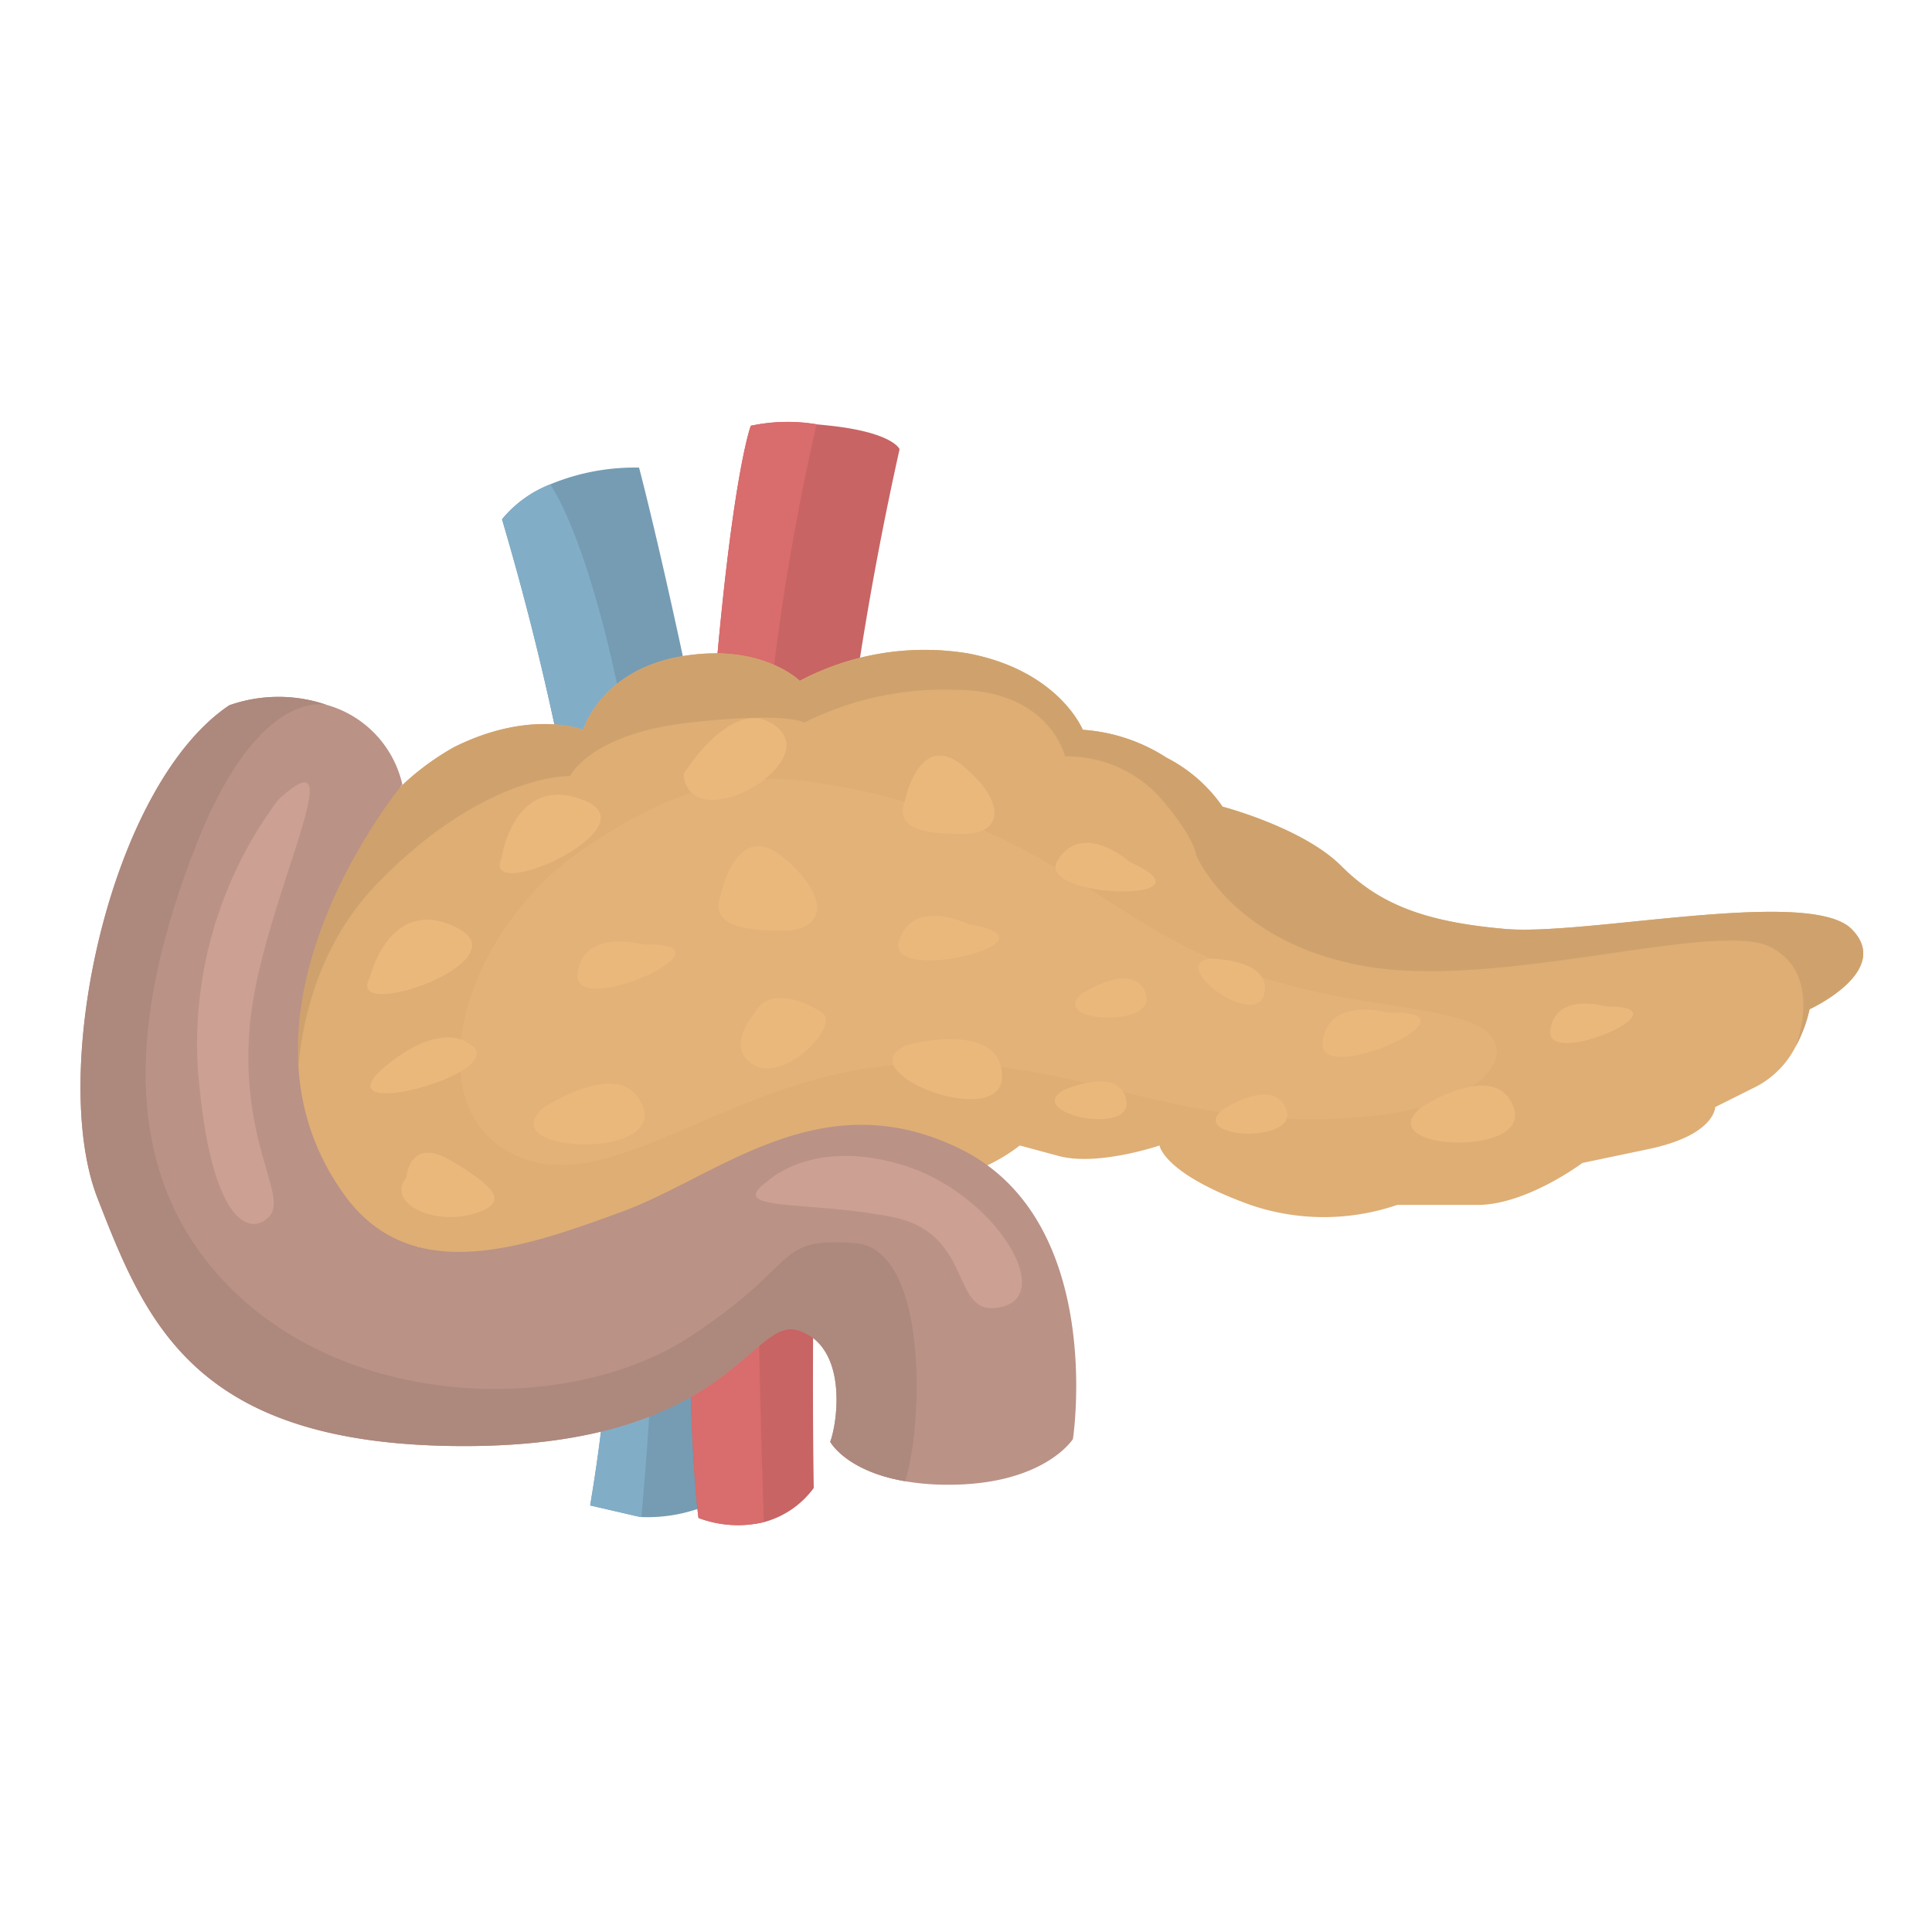 <svg xmlns="http://www.w3.org/2000/svg" width="96" height="96" viewBox="0 0 96 96">
    <defs>
        <style>
            .diabetes-10{fill:#ebb87c}.diabetes-12{fill:#cca093}
        </style>
    </defs>
    <g id="diabetes_04" transform="translate(-202)">
        <path id="사각형_598" fill="none" d="M0 0H96V96H0z" transform="translate(202)"/>
        <g id="그룹_1993" transform="translate(-161.373 -924.726)">
            <path id="패스_713" fill="#759cb3" d="M442.685 1003.414a7.732 7.732 0 0 1-4.569 1.272c-.1-.017-.2-.033-.293-.056l-2.255-.522a83.7 83.7 0 0 0 .868-21.133 140.051 140.051 0 0 0-5.247-27.868 5.857 5.857 0 0 1 2.392-1.733 10.941 10.941 0 0 1 4.418-.834s1.387 5.211 3.472 15.626c1.842 9.217 1.214 35.248 1.214 35.248z" transform="translate(-42.871 -4.579)"/>
            <path id="패스_714" fill="#82adc7" d="M438.116 1006.395c-.1-.017-.2-.033-.293-.056l-2.255-.522a83.7 83.7 0 0 0 .868-21.133 140.051 140.051 0 0 0-5.247-27.868 5.857 5.857 0 0 1 2.392-1.733s2.724 3.587 4.692 17.812c1.527 11.027.418 26.91-.157 33.5z" transform="translate(-42.871 -6.286)"/>
            <path id="패스_715" fill="#c86464" d="M466.75 967.41c-1.387 13.023-1.041 31.253-1.041 31.253a4.51 4.51 0 0 1-2.486 1.7 5.568 5.568 0 0 1-3.243-.209s-1.041-7.218 0-28.747 2.6-25.523 2.6-25.523a8.757 8.757 0 0 1 3.268-.073c.229.02.469.045.726.073 3.087.346 3.4 1.161 3.4 1.161a165.2 165.2 0 0 0-3.224 20.365z" transform="translate(-61.901)"/>
            <path id="패스_716" fill="#d96c6c" d="M463.427 960.566c-1 8.169-.522 29.325-.2 39.794a5.568 5.568 0 0 1-3.243-.209s-1.041-7.218 0-28.747 2.6-25.523 2.6-25.523a8.757 8.757 0 0 1 3.268-.073 120.577 120.577 0 0 0-2.425 14.758z" transform="translate(-61.901)"/>
            <path id="패스_717" fill="#deae75" d="M467 997.94a7.042 7.042 0 0 1-.692 1.853.026.026 0 0 1-.006.011 4.588 4.588 0 0 1-1.909 1.956l-2.082 1.041s0 1.39-3.3 2.085l-3.3.692s-2.78 2.085-5.211 2.085h-3.991a11.276 11.276 0 0 1-7.293 0c-4.343-1.563-4.516-2.953-4.516-2.953s-3.067 1.044-5.007.522l-1.937-.522a8.662 8.662 0 0 1-6.425 1.739l-3.821-.522a5.9 5.9 0 0 1-4.34 2.663l-2.78.115a8.707 8.707 0 0 1-7.466 2.78c-4.513-.695-5.035-1.736-5.035-1.736s-4.987 2.054-6.871-3.276a10.581 10.581 0 0 1-.421-1.585 5.975 5.975 0 0 1-2.777-3.821 3.431 3.431 0 0 1 1.39-3.472 4.6 4.6 0 0 1 1.387-4.689c2.266-1.906 3.48-1.906 3.48-1.906a13.215 13.215 0 0 1 5.557-6.079c3.821-1.909 6.425-.868 6.425-.868s.868-2.95 4.862-3.645 5.9 1.214 5.9 1.214a13.286 13.286 0 0 1 8.334-1.368c4.544.848 5.73 3.8 5.73 3.8a8.752 8.752 0 0 1 4.17 1.39 7.564 7.564 0 0 1 2.777 2.431s3.994 1.041 5.9 2.95 4.167 2.78 8.161 3.126 15.107-2.082 17.19 0S467 997.94 467 997.94z" transform="translate(-13.71 -23.065)"/>
            <path id="패스_718" fill="#cfa26d" d="M467 997.94a7.042 7.042 0 0 1-.692 1.853c.084-.218 1.345-3.578-1.22-4.929-2.651-1.4-13.4 2.093-20.095.952s-8.482-5.557-8.482-5.557-.031-.837-1.865-2.931a6.276 6.276 0 0 0-4.641-1.954s-.757-3.327-5.523-3.307a15.5 15.5 0 0 0-7.443 1.633s-.793-.558-5.719 0-5.908 2.651-5.908 2.651-4.237-.139-9.539 5.3-3.868 13.4-3.868 13.4a14.469 14.469 0 0 1-.983 1.421 10.581 10.581 0 0 1-.421-1.585 5.975 5.975 0 0 1-2.777-3.821 3.431 3.431 0 0 1 1.39-3.472 4.6 4.6 0 0 1 1.387-4.689c2.262-1.905 3.476-1.905 3.476-1.905a13.215 13.215 0 0 1 5.557-6.079c3.821-1.909 6.425-.868 6.425-.868s.868-2.95 4.862-3.645 5.9 1.214 5.9 1.214a13.286 13.286 0 0 1 8.334-1.368c4.544.848 5.73 3.8 5.73 3.8a8.752 8.752 0 0 1 4.17 1.39 7.564 7.564 0 0 1 2.777 2.431s3.994 1.041 5.9 2.95 4.167 2.78 8.161 3.126 15.107-2.082 17.19 0S467 997.94 467 997.94z" transform="translate(-13.71 -23.065)"/>
            <path id="패스_719" fill="#e3b278" d="M442.55 999.842c-2.6-.407-6.212-.5-11.861 3.476s-8.13 12.372-3.385 14.914 10.538-3.6 18.991-4.341 12.8 2.844 21.372 2.677 10.153-3.688 7.455-4.765-7.3-.795-13-3.215-9.016-7.093-19.572-8.746z" transform="translate(-38.578 -36.229)"/>
            <path id="패스_720" fill="#ba9286" d="M416.686 1024.191s-1.446 2.305-6.291 2.269a12.462 12.462 0 0 1-2.049-.173c-2.941-.505-3.72-1.959-3.72-1.959.369-.985.874-4.65-1.513-5.518-2.409-.879-3.3 5.73-16.667 5.73s-15.8-6.079-18.231-12.328.6-20.488 6.55-24.482a7.351 7.351 0 0 1 4.845-.017l.064.017a5.331 5.331 0 0 1 3.692 3.938s-9.433 11.359-2.866 20.41c3.327 4.588 8.948 2.587 13.756.826s9.9-6.547 16.843-3.123c7.247 3.57 5.587 14.41 5.587 14.41z" transform="translate(0 -27.959)"/>
            <path id="패스_721" d="M410.908 1023.87s.977-4.163 4.326-2.489-5.621 4.771-4.326 2.489z" class="diabetes-10" transform="translate(-29.159 -50.558)"/>
            <path id="패스_722" d="M430.932 1005.205s.608-4.233 4.091-2.859-5.181 5.246-4.091 2.859z" class="diabetes-10" transform="translate(-42.634 -37.853)"/>
            <path id="패스_723" d="M411.789 1040.421s2.764-2.606 4.522-1.211-7.286 3.818-4.522 1.211z" class="diabetes-10" transform="translate(-29.482 -62.526)"/>
            <path id="패스_724" d="M436.481 1046.993s4-2.651 4.93 0-7.582 2.233-4.93 0z" class="diabetes-10" transform="translate(-46.08 -67.239)"/>
            <path id="패스_725" d="M518.3 1030.643s2.578-1.709 3.178 0-4.888 1.44-3.178 0z" class="diabetes-10" transform="translate(-101.168 -56.536)"/>
            <path id="패스_726" d="M515.3 1045.914s2.819-1.272 3.137.512-5.051.634-3.137-.512z" class="diabetes-10" transform="translate(-99.1 -67.011)"/>
            <path id="패스_727" d="M537.247 1026.876s3.093.032 2.63 1.784-4.853-1.553-2.63-1.784z" class="diabetes-10" transform="translate(-113.7 -54.516)"/>
            <path id="패스_728" d="M569.261 1047.2s3.758-2.492 4.633 0-7.125 2.1-4.633 0z" class="diabetes-10" transform="translate(-135.302 -67.425)"/>
            <path id="패스_729" d="M539.567 1048.206s2.578-1.709 3.178 0-4.888 1.44-3.178 0z" class="diabetes-10" transform="translate(-115.455 -68.335)"/>
            <path id="패스_730" d="M491.065 1039.351s4.632-1.248 4.675 1.562-7.898-.285-4.675-1.562z" class="diabetes-10" transform="translate(-82.578 -62.712)"/>
            <path id="패스_731" d="M445.865 1024.432s-2.988-.849-3.261 1.459 8.33-1.598 3.261-1.459z" class="diabetes-10" transform="translate(-50.535 -52.772)"/>
            <path id="패스_732" d="M558.68 1034.755s-2.988-.849-3.261 1.459 8.33-1.599 3.261-1.459z" class="diabetes-10" transform="translate(-126.323 -59.707)"/>
            <path id="패스_733" d="M518.669 1010.3s-2.323-2.062-3.571-.1 8.202 2.177 3.571.1z" class="diabetes-10" transform="translate(-99.163 -42.745)"/>
            <path id="패스_734" d="M592.648 1033.831s-2.506-.756-2.767 1.185 7.039-1.234 2.767-1.185z" class="diabetes-10" transform="translate(-149.474 -59.091)"/>
            <path id="패스_735" d="M494.679 1020.822s-2.782-1.383-3.473.837 8.482-.045 3.473-.837z" class="diabetes-10" transform="translate(-83.164 -50.163)"/>
            <path id="패스_736" d="M416.2 1057.487s.139-2.083 2.233-.827 3.043 2.093 1.033 2.651-4.266-.596-3.266-1.824z" class="diabetes-10" transform="translate(-32.634 -74.254)"/>
            <path id="패스_737" d="M468.026 1033.593s-1.535 1.758 0 2.594 4.239-1.977 3.375-2.594-2.713-1.322-3.375 0z" class="diabetes-10" transform="translate(-67.159 -58.525)"/>
            <path id="패스_738" d="M464.1 1012.241s.754-3.778 3.092-1.825 2.127 3.628 0 3.628-3.678-.285-3.092-1.803z" class="diabetes-10" transform="translate(-64.897 -43.082)"/>
            <path id="패스_739" d="M491.985 998.352s.7-3.516 2.878-1.7 1.98 3.377 0 3.377-3.424-.263-2.878-1.677z" class="diabetes-10" transform="translate(-83.635 -33.863)"/>
            <path id="패스_740" d="M458.668 993.255s2.546-4.153 4.684-2.3-4.383 5.535-4.684 2.3z" class="diabetes-10" transform="translate(-61.331 -30.065)"/>
            <path id="패스_741" fill="#ad887d" d="M408.346 1026.287c-2.941-.505-3.72-1.959-3.72-1.959.369-.985.874-4.65-1.513-5.518-2.409-.879-3.3 5.73-16.667 5.73s-15.8-6.079-18.231-12.328.6-20.488 6.55-24.482a7.351 7.351 0 0 1 4.845-.017c-.48-.1-3.6-.433-6.514 7.019-3.162 8.1-4.2 16.647 2.325 22.517 6.2 5.581 16.562 5.582 22.236 1.859s4.094-4.929 8.186-4.65c3.664.249 3.413 8.993 2.503 11.829z" transform="translate(0 -27.959)"/>
            <path id="패스_742" d="M470.206 1057.985s2.214-2.162 6.709-.792 7.6 6.395 4.929 7.046-1.246-3.618-5.445-4.46-8.371-.234-6.193-1.794z" class="diabetes-12" transform="translate(-68.681 -74.577)"/>
            <path id="패스_743" d="M389 1001.06a20.258 20.258 0 0 0-4 13.189c.558 7.627 2.512 8.568 3.535 7.54s-1.488-3.713-.93-9.627 5.395-14.8 1.395-11.102z" class="diabetes-12" transform="translate(-11.807 -36.587)"/>
        </g>
    </g>
</svg>

